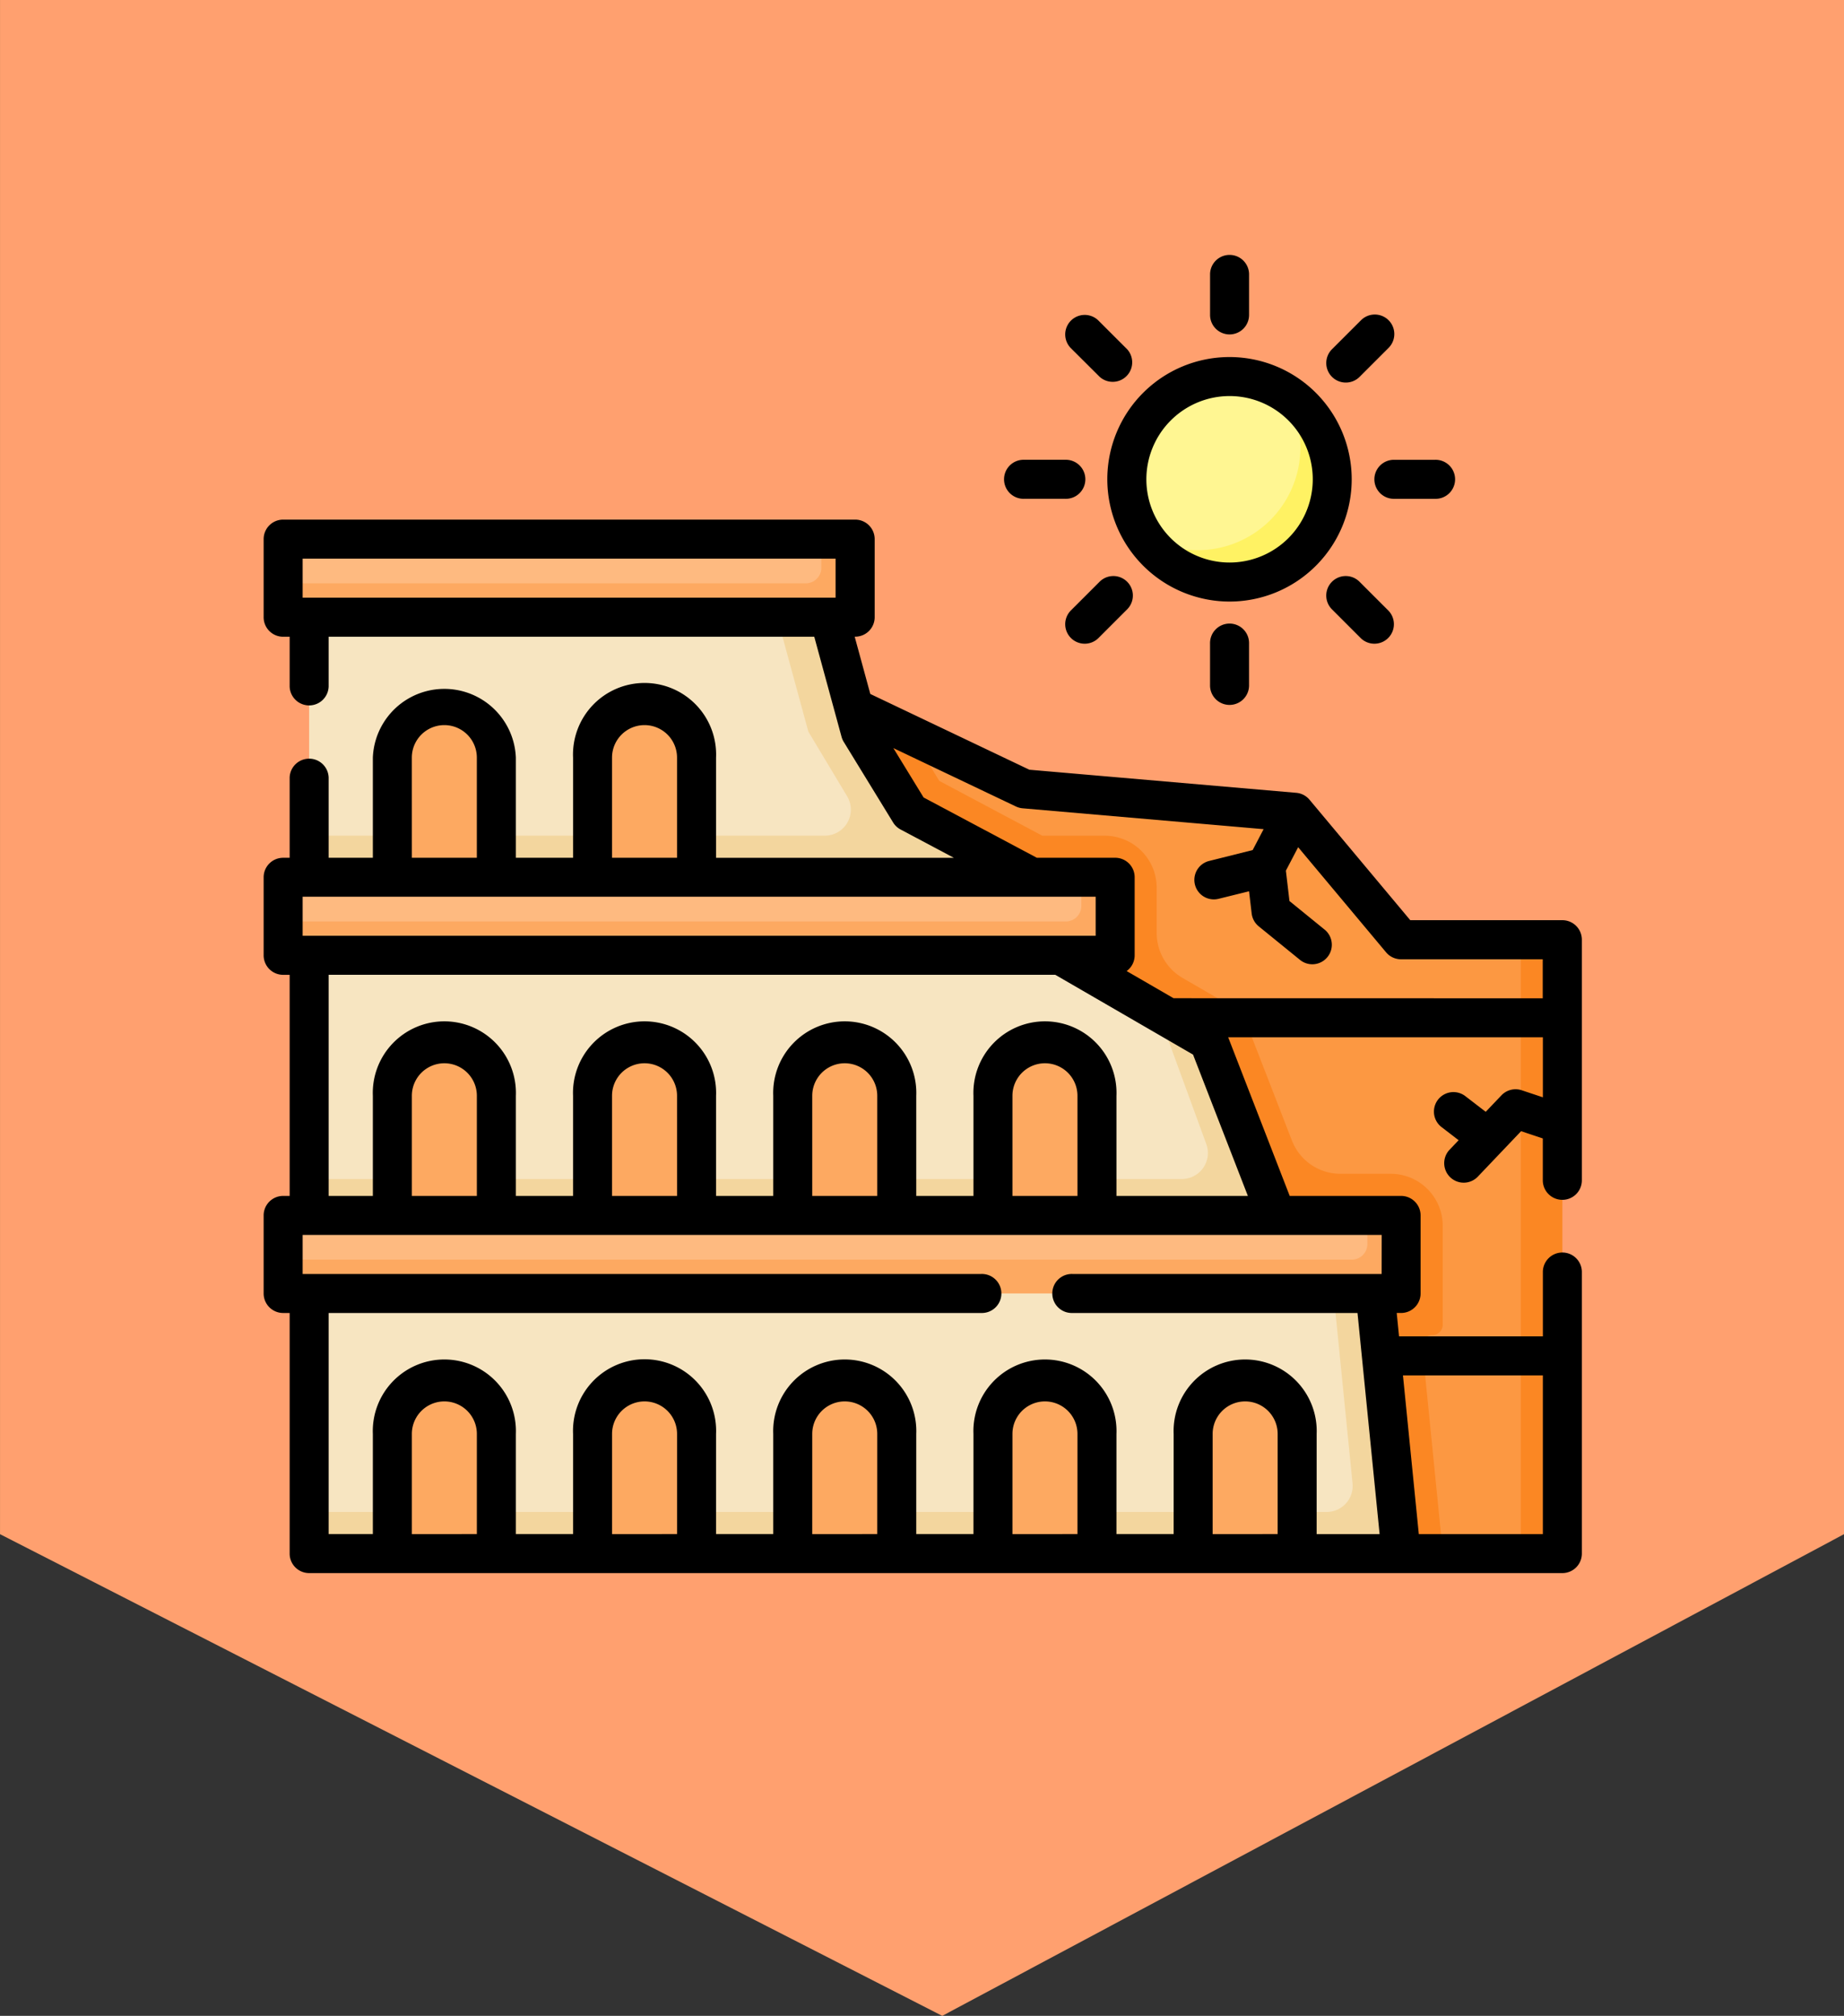 <svg xmlns="http://www.w3.org/2000/svg" xmlns:xlink="http://www.w3.org/1999/xlink" width="97.92" height="107" viewBox="0 0 97.92 107">
  <rect x="0" y="0" width="97.92" height="107" fill="#333333" stroke="none"/>
  <defs>
    <clipPath id="clip-path">
      <rect id="Rectángulo_403805" data-name="Rectángulo 403805" width="70" height="70" transform="translate(345.19 873)" fill="#fff" stroke="#707070" stroke-width="1"/>
    </clipPath>
  </defs>
  <g id="Grupo_1103323" data-name="Grupo 1103323" transform="translate(-331.19 -859.502)">
    <path id="Trazado_876162" data-name="Trazado 876162" d="M-17834.732-9565.178v97.92h81.432l25.568-50.035-25.568-47.885Z" transform="translate(-9136.067 18694.234) rotate(90)" fill="#ffa06f"/>
    <g id="Enmascarar_grupo_1098702" data-name="Enmascarar grupo 1098702" clip-path="url(#clip-path)">
      <g id="coliseo" transform="translate(345.19 873)">
        <path id="Trazado_878791" data-name="Trazado 878791" d="M28.787,22.85l11.6,5.523,14.359,1.242L60.4,36.381h8.56V68.964H28.786Zm0,0" fill="#fc9842"/>
        <path id="Trazado_878792" data-name="Trazado 878792" d="M66.756,36.381h2.209V68.964H66.756Zm0,0" fill="#fb8723"/>
        <path id="Trazado_878793" data-name="Trazado 878793" d="M59.852,48.806H57.18a2.761,2.761,0,0,1-2.575-1.762l-2.639-6.8L48.8,38.412a2.76,2.76,0,0,1-1.378-2.389v-2.4a2.761,2.761,0,0,0-2.761-2.762H41.349l-5.471-2.91-1.489-2.43-5.6-2.668V68.964H62.624l-1.1-11a.546.546,0,0,1,.543-.6h0a.545.545,0,0,0,.545-.545V51.568a2.762,2.762,0,0,0-2.762-2.762Zm0,0" fill="#fb8723"/>
        <path id="Trazado_878794" data-name="Trazado 878794" d="M1.036,15.118H31.41V19.26H1.036Zm0,0" fill="#feba80"/>
        <path id="Trazado_878795" data-name="Trazado 878795" d="M29.615,15.118v1.519a.828.828,0,0,1-.828.828H1.036V19.26H31.41V15.118Zm0,0" fill="#fda961"/>
        <path id="Trazado_878796" data-name="Trazado 878796" d="M1.036,33.067H45.217v4.142H1.036Zm0,0" fill="#feba80"/>
        <path id="Trazado_878797" data-name="Trazado 878797" d="M43.422,33.067v1.518a.828.828,0,0,1-.828.828H1.036v1.795H45.217V33.067H43.422Zm0,0" fill="#fda961"/>
        <path id="Trazado_878798" data-name="Trazado 878798" d="M1.036,51.016H60.4v4.142H1.036Zm0,0" fill="#feba80"/>
        <path id="Trazado_878799" data-name="Trazado 878799" d="M58.61,51.016v1.519a.829.829,0,0,1-.828.828H1.036v1.794H60.4V51.016Zm0,0" fill="#fda961"/>
        <path id="Trazado_878800" data-name="Trazado 878800" d="M40.8,33.067l-6.489-3.452-2.623-4.28L30.03,19.26H2.416V33.067Zm0,0" fill="#f7e5c1"/>
        <path id="Trazado_878801" data-name="Trazado 878801" d="M34.309,29.615l-2.623-4.28L30.029,19.26H27.268l1.657,6.075,2.059,3.432A1.381,1.381,0,0,1,29.8,30.858H2.416v2.209H40.8Zm0,0" fill="#f3d69e"/>
        <path id="Trazado_878802" data-name="Trazado 878802" d="M12.357,26.716a2.761,2.761,0,0,0-5.523,0v6.352h5.523Zm0,0" fill="#fda961"/>
        <path id="Trazado_878803" data-name="Trazado 878803" d="M22.988,26.716a2.761,2.761,0,0,0-5.523,0v6.352h5.523Zm0,0" fill="#fda961"/>
        <path id="Trazado_878804" data-name="Trazado 878804" d="M53.777,51.016l-3.589-9.25-7.87-4.557H2.416V51.016Zm0,0" fill="#f7e5c1"/>
        <path id="Trazado_878805" data-name="Trazado 878805" d="M50.188,41.765l-2.7-1.561,2.569,7.023a1.381,1.381,0,0,1-1.3,1.855H2.416v1.933H53.777Zm0,0" fill="#f3d69e"/>
        <path id="Trazado_878806" data-name="Trazado 878806" d="M12.357,44.665a2.761,2.761,0,1,0-5.523,0v6.351h5.523Zm0,0" fill="#fda961"/>
        <path id="Trazado_878807" data-name="Trazado 878807" d="M22.988,44.665a2.761,2.761,0,1,0-5.523,0v6.351h5.523Zm0,0" fill="#fda961"/>
        <path id="Trazado_878808" data-name="Trazado 878808" d="M33.619,44.665a2.761,2.761,0,1,0-5.523,0v6.351h5.523Zm0,0" fill="#fda961"/>
        <path id="Trazado_878809" data-name="Trazado 878809" d="M44.25,44.665a2.761,2.761,0,1,0-5.523,0v6.351H44.25Zm0,0" fill="#fda961"/>
        <path id="Trazado_878810" data-name="Trazado 878810" d="M60.4,68.964,59.023,55.158H2.416V68.964Zm0,0" fill="#f7e5c1"/>
        <path id="Trazado_878811" data-name="Trazado 878811" d="M59.024,55.158H56.815l1.008,10.079a1.381,1.381,0,0,1-1.374,1.518H2.416v2.209H60.4Zm0,0" fill="#f3d69e"/>
        <g id="Grupo_1103361" data-name="Grupo 1103361">
          <path id="Trazado_878812" data-name="Trazado 878812" d="M12.357,62.613a2.761,2.761,0,1,0-5.523,0v6.351h5.523Zm0,0" fill="#fda961"/>
          <path id="Trazado_878813" data-name="Trazado 878813" d="M22.988,62.613a2.761,2.761,0,1,0-5.523,0v6.351h5.523Zm0,0" fill="#fda961"/>
          <path id="Trazado_878814" data-name="Trazado 878814" d="M33.619,62.613a2.761,2.761,0,1,0-5.523,0v6.351h5.523Zm0,0" fill="#fda961"/>
          <path id="Trazado_878815" data-name="Trazado 878815" d="M44.25,62.613a2.761,2.761,0,1,0-5.523,0v6.351H44.25Zm0,0" fill="#fda961"/>
          <path id="Trazado_878816" data-name="Trazado 878816" d="M54.882,62.613a2.761,2.761,0,1,0-5.523,0v6.351h5.523Zm0,0" fill="#fda961"/>
        </g>
        <path id="Trazado_878817" data-name="Trazado 878817" d="M56.746,11.943a5.454,5.454,0,1,1-5.454-5.453,5.454,5.454,0,0,1,5.454,5.453Zm0,0" fill="#fff692"/>
        <path id="Trazado_878818" data-name="Trazado 878818" d="M54.208,7.335a5.453,5.453,0,0,1-7.524,7.524,5.453,5.453,0,1,0,7.524-7.524Zm0,0" fill="#fff263"/>
        <path id="Trazado_878819" data-name="Trazado 878819" d="M68.964,50.188A1.035,1.035,0,0,0,70,49.152V36.381a1.035,1.035,0,0,0-1.036-1.036H60.888l-5.35-6.394a1.034,1.034,0,0,0-.7-.367L40.661,27.358l-8.446-4.021-.829-3.04h.025a1.035,1.035,0,0,0,1.036-1.035V15.118a1.035,1.035,0,0,0-1.036-1.035H1.036A1.035,1.035,0,0,0,0,15.118V19.26A1.035,1.035,0,0,0,1.036,20.3h.345v2.641a1.036,1.036,0,0,0,2.071,0V20.3H29.239l1.449,5.312a1.029,1.029,0,0,0,.116.268l2.623,4.28a1.032,1.032,0,0,0,.4.373l2.824,1.5H24.024V26.716a3.8,3.8,0,1,0-7.593,0v5.316H13.393V26.716a3.8,3.8,0,0,0-7.594,0v5.316H3.452V27.775a1.036,1.036,0,0,0-2.071,0v4.257H1.036A1.035,1.035,0,0,0,0,33.067v4.142a1.035,1.035,0,0,0,1.036,1.036h.345V49.98H1.036A1.035,1.035,0,0,0,0,51.016v4.142a1.036,1.036,0,0,0,1.036,1.036h.345V68.964A1.035,1.035,0,0,0,2.416,70H68.965A1.035,1.035,0,0,0,70,68.964V53.988a1.036,1.036,0,0,0-2.071,0v3.447H60.292l-.124-1.242H60.4a1.036,1.036,0,0,0,1.036-1.036V51.016A1.035,1.035,0,0,0,60.4,49.98H54.486l-3.268-8.422H67.929v3.188l-1.122-.374a1.036,1.036,0,0,0-1.077.268l-.835.876-1.1-.845a1.036,1.036,0,0,0-1.263,1.642l.924.711-.491.515a1.036,1.036,0,0,0,1.5,1.429l2.308-2.424,1.153.385v2.222a1.035,1.035,0,0,0,1.036,1.036ZM2.071,18.225V16.154h28.3v2.071ZM18.5,26.716a1.726,1.726,0,0,1,3.452,0v5.316H18.5Zm-10.631,0a1.726,1.726,0,0,1,3.452,0v5.316H7.87ZM44.182,34.1v2.071H2.071V34.1ZM7.87,67.929V62.613a1.726,1.726,0,1,1,3.452,0v5.315Zm10.631,0V62.613a1.726,1.726,0,1,1,3.452,0v5.315Zm10.631,0V62.613a1.726,1.726,0,1,1,3.452,0v5.315Zm10.631,0V62.613a1.726,1.726,0,1,1,3.452,0v5.315Zm10.631,0V62.613a1.726,1.726,0,1,1,3.452,0v5.315Zm17.534-8.422v8.422H61.341L60.5,59.507Zm-8.56-5.384H42.947a1.036,1.036,0,1,0,0,2.071H58.086L59.26,67.929H55.917V62.613a3.8,3.8,0,1,0-7.594,0v5.315H45.286V62.613a3.8,3.8,0,1,0-7.594,0v5.315H34.655V62.613a3.8,3.8,0,1,0-7.594,0v5.315H24.024V62.613a3.8,3.8,0,1,0-7.593,0v5.315H13.393V62.613a3.8,3.8,0,1,0-7.594,0v5.315H3.452V56.194H38.107a1.036,1.036,0,1,0,0-2.071H2.071V52.051h57.3ZM11.322,49.98H7.87V44.665a1.726,1.726,0,1,1,3.452,0Zm10.631,0H18.5V44.665a1.726,1.726,0,1,1,3.452,0Zm10.631,0H29.132V44.665a1.726,1.726,0,1,1,3.452,0V49.98Zm10.631,0H39.763V44.665a1.726,1.726,0,1,1,3.452,0Zm2.071,0V44.665a3.8,3.8,0,1,0-7.594,0V49.98H34.655V44.665a3.8,3.8,0,1,0-7.594,0V49.98H24.024V44.665a3.8,3.8,0,1,0-7.594,0V49.98H13.393V44.665a3.8,3.8,0,1,0-7.594,0V49.98H3.452V38.244H42.039l7.314,4.235,2.911,7.5Zm3.033-10.493-2.492-1.442a1.034,1.034,0,0,0,.426-.836V33.067a1.035,1.035,0,0,0-1.036-1.036h-4.16l-6.012-3.2-1.606-2.621,6.5,3.095a1.033,1.033,0,0,0,.356.1L53.1,30.513l-.581,1.11-2.311.578a1.035,1.035,0,1,0,.5,2.009l1.619-.4.139,1.178a1.035,1.035,0,0,0,.375.683l2.209,1.795a1.036,1.036,0,0,0,1.306-1.608l-1.883-1.53-.19-1.612.652-1.245,4.668,5.578a1.034,1.034,0,0,0,.794.371h7.525v2.071Zm0,0"/>
        <path id="Trazado_878820" data-name="Trazado 878820" d="M51.292,18.432A6.489,6.489,0,1,0,44.8,11.943,6.5,6.5,0,0,0,51.292,18.432Zm0-10.908a4.418,4.418,0,1,1-4.418,4.418A4.423,4.423,0,0,1,51.292,7.524Zm0,0"/>
        <path id="Trazado_878821" data-name="Trazado 878821" d="M51.292,4.253a1.035,1.035,0,0,0,1.036-1.036V1.036a1.036,1.036,0,0,0-2.071,0V3.217A1.035,1.035,0,0,0,51.292,4.253Zm0,0"/>
        <path id="Trazado_878822" data-name="Trazado 878822" d="M44.39,6.5A1.035,1.035,0,0,0,45.854,5.04L44.312,3.5a1.036,1.036,0,0,0-1.465,1.464Zm0,0"/>
        <path id="Trazado_878823" data-name="Trazado 878823" d="M40.385,12.978h2.181a1.036,1.036,0,1,0,0-2.071H40.385a1.036,1.036,0,1,0,0,2.071Zm0,0"/>
        <path id="Trazado_878824" data-name="Trazado 878824" d="M44.39,17.381l-1.543,1.542a1.036,1.036,0,0,0,1.465,1.464l1.542-1.542a1.035,1.035,0,1,0-1.464-1.464Zm0,0"/>
        <path id="Trazado_878825" data-name="Trazado 878825" d="M50.256,20.669V22.85a1.036,1.036,0,1,0,2.071,0V20.669a1.036,1.036,0,1,0-2.071,0Zm0,0"/>
        <path id="Trazado_878826" data-name="Trazado 878826" d="M58.194,17.381a1.035,1.035,0,0,0-1.464,1.464l1.542,1.542a1.036,1.036,0,0,0,1.465-1.464Zm0,0"/>
        <path id="Trazado_878827" data-name="Trazado 878827" d="M58.982,11.943a1.035,1.035,0,0,0,1.036,1.036H62.2a1.036,1.036,0,1,0,0-2.071H60.018A1.036,1.036,0,0,0,58.982,11.943Zm0,0"/>
        <path id="Trazado_878828" data-name="Trazado 878828" d="M57.462,6.808a1.031,1.031,0,0,0,.732-.3l1.543-1.542A1.036,1.036,0,0,0,58.272,3.5L56.73,5.04a1.036,1.036,0,0,0,.732,1.768Zm0,0"/>
      </g>
    </g>
  </g>
</svg>
